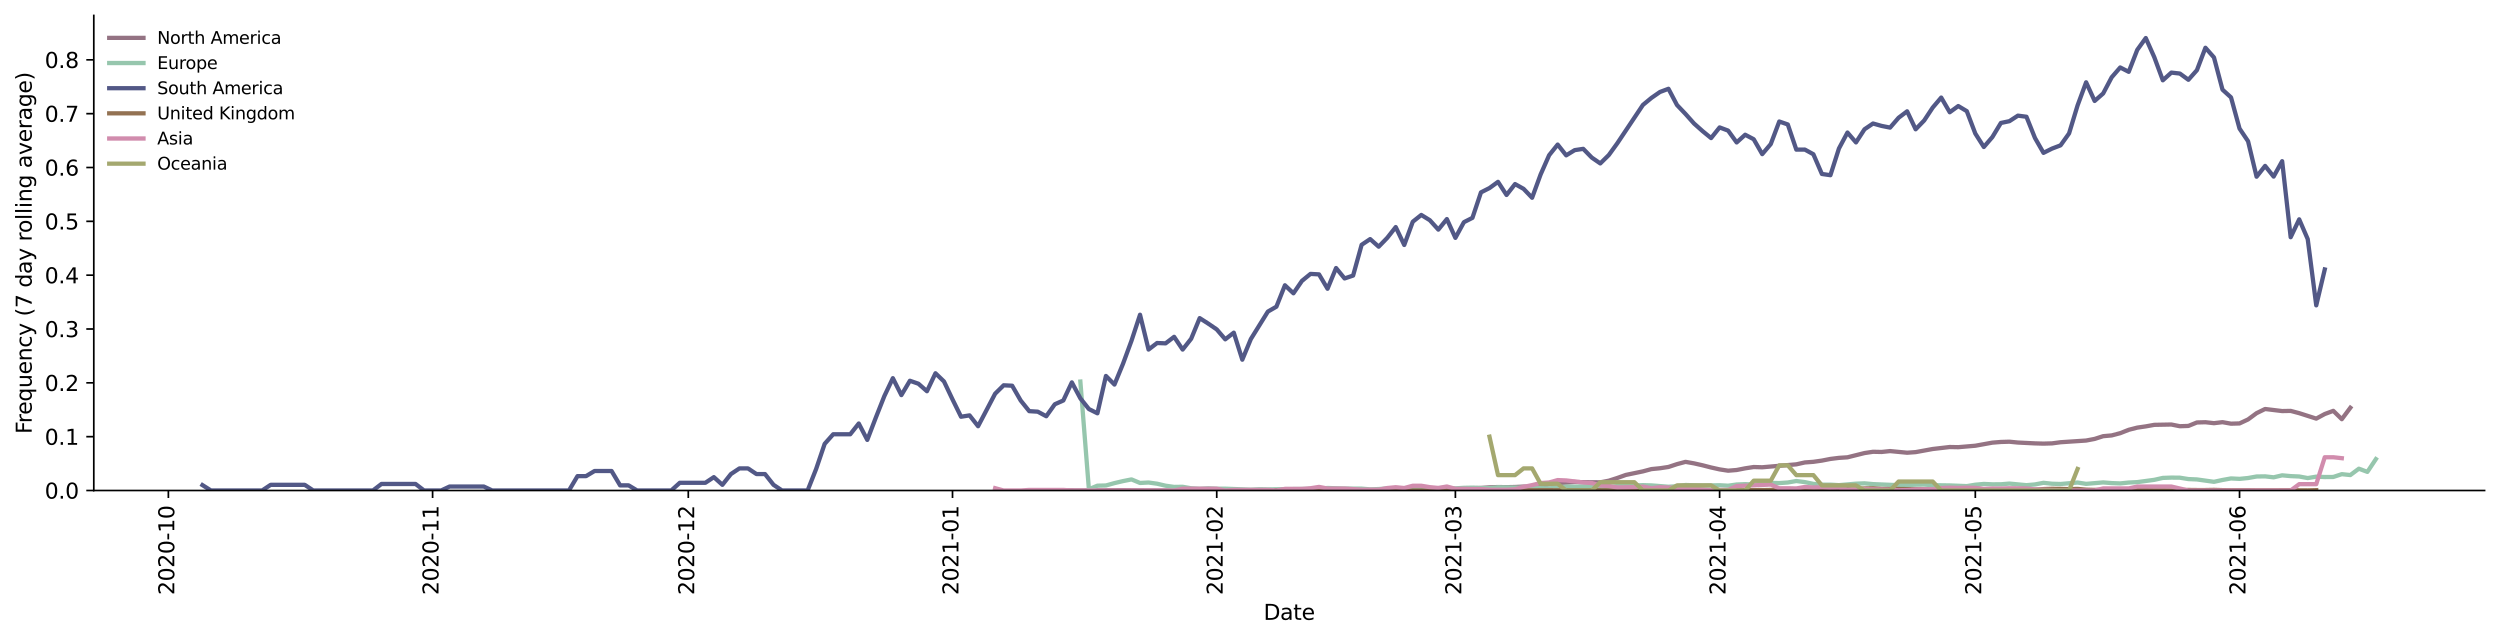 <?xml version="1.0" encoding="utf-8" standalone="no"?>
<!DOCTYPE svg PUBLIC "-//W3C//DTD SVG 1.1//EN"
  "http://www.w3.org/Graphics/SVG/1.1/DTD/svg11.dtd">
<svg height="298.621pt" version="1.1" viewBox="0 0 1166.981 298.621" width="1166.981pt" xmlns="http://www.w3.org/2000/svg" xmlns:xlink="http://www.w3.org/1999/xlink">
 <defs>
  <style type="text/css">*{stroke-linecap:butt;stroke-linejoin:round;}</style>
 </defs>
 <g id="figure_1">
  <g id="patch_1">
   <path d="M 0 298.621 
L 1166.981 298.621 
L 1166.981 0 
L 0 0 
z
" style="fill:#ffffff;"/>
  </g>
  <g id="axes_1">
   <g id="patch_2">
    <path d="M 43.781 228.96 
L 1159.781 228.96 
L 1159.781 7.2 
L 43.781 7.2 
z
" style="fill:#ffffff;"/>
   </g>
   <g id="matplotlib.axis_1">
    <g id="xtick_1">
     <g id="line2d_1">
      <defs>
       <path d="M 0 0 
L 0 3.5 
" id="mb6c58773cd" style="stroke:#000000;stroke-width:0.8;"/>
      </defs>
      <g>
       <use style="stroke:#000000;stroke-width:0.8;" x="78.594" xlink:href="#mb6c58773cd" y="228.96"/>
      </g>
     </g>
     <g id="text_1">
      <!-- 2020-10 -->
      <g transform="translate(81.353 277.743)rotate(-90)scale(0.1 -0.1)">
       <defs>
        <path d="M 1228 531 
L 3431 531 
L 3431 0 
L 469 0 
L 469 531 
Q 828 903 1448 1529 
Q 2069 2156 2228 2338 
Q 2531 2678 2651 2914 
Q 2772 3150 2772 3378 
Q 2772 3750 2511 3984 
Q 2250 4219 1831 4219 
Q 1534 4219 1204 4116 
Q 875 4013 500 3803 
L 500 4441 
Q 881 4594 1212 4672 
Q 1544 4750 1819 4750 
Q 2544 4750 2975 4387 
Q 3406 4025 3406 3419 
Q 3406 3131 3298 2873 
Q 3191 2616 2906 2266 
Q 2828 2175 2409 1742 
Q 1991 1309 1228 531 
z
" id="DejaVuSans-32" transform="scale(0.016)"/>
        <path d="M 2034 4250 
Q 1547 4250 1301 3770 
Q 1056 3291 1056 2328 
Q 1056 1369 1301 889 
Q 1547 409 2034 409 
Q 2525 409 2770 889 
Q 3016 1369 3016 2328 
Q 3016 3291 2770 3770 
Q 2525 4250 2034 4250 
z
M 2034 4750 
Q 2819 4750 3233 4129 
Q 3647 3509 3647 2328 
Q 3647 1150 3233 529 
Q 2819 -91 2034 -91 
Q 1250 -91 836 529 
Q 422 1150 422 2328 
Q 422 3509 836 4129 
Q 1250 4750 2034 4750 
z
" id="DejaVuSans-30" transform="scale(0.016)"/>
        <path d="M 313 2009 
L 1997 2009 
L 1997 1497 
L 313 1497 
L 313 2009 
z
" id="DejaVuSans-2d" transform="scale(0.016)"/>
        <path d="M 794 531 
L 1825 531 
L 1825 4091 
L 703 3866 
L 703 4441 
L 1819 4666 
L 2450 4666 
L 2450 531 
L 3481 531 
L 3481 0 
L 794 0 
L 794 531 
z
" id="DejaVuSans-31" transform="scale(0.016)"/>
       </defs>
       <use xlink:href="#DejaVuSans-32"/>
       <use x="63.623" xlink:href="#DejaVuSans-30"/>
       <use x="127.246" xlink:href="#DejaVuSans-32"/>
       <use x="190.869" xlink:href="#DejaVuSans-30"/>
       <use x="254.492" xlink:href="#DejaVuSans-2d"/>
       <use x="290.576" xlink:href="#DejaVuSans-31"/>
       <use x="354.199" xlink:href="#DejaVuSans-30"/>
      </g>
     </g>
    </g>
    <g id="xtick_2">
     <g id="line2d_2">
      <g>
       <use style="stroke:#000000;stroke-width:0.8;" x="201.931" xlink:href="#mb6c58773cd" y="228.96"/>
      </g>
     </g>
     <g id="text_2">
      <!-- 2020-11 -->
      <g transform="translate(204.69 277.743)rotate(-90)scale(0.1 -0.1)">
       <use xlink:href="#DejaVuSans-32"/>
       <use x="63.623" xlink:href="#DejaVuSans-30"/>
       <use x="127.246" xlink:href="#DejaVuSans-32"/>
       <use x="190.869" xlink:href="#DejaVuSans-30"/>
       <use x="254.492" xlink:href="#DejaVuSans-2d"/>
       <use x="290.576" xlink:href="#DejaVuSans-31"/>
       <use x="354.199" xlink:href="#DejaVuSans-31"/>
      </g>
     </g>
    </g>
    <g id="xtick_3">
     <g id="line2d_3">
      <g>
       <use style="stroke:#000000;stroke-width:0.8;" x="321.289" xlink:href="#mb6c58773cd" y="228.96"/>
      </g>
     </g>
     <g id="text_3">
      <!-- 2020-12 -->
      <g transform="translate(324.049 277.743)rotate(-90)scale(0.1 -0.1)">
       <use xlink:href="#DejaVuSans-32"/>
       <use x="63.623" xlink:href="#DejaVuSans-30"/>
       <use x="127.246" xlink:href="#DejaVuSans-32"/>
       <use x="190.869" xlink:href="#DejaVuSans-30"/>
       <use x="254.492" xlink:href="#DejaVuSans-2d"/>
       <use x="290.576" xlink:href="#DejaVuSans-31"/>
       <use x="354.199" xlink:href="#DejaVuSans-32"/>
      </g>
     </g>
    </g>
    <g id="xtick_4">
     <g id="line2d_4">
      <g>
       <use style="stroke:#000000;stroke-width:0.8;" x="444.626" xlink:href="#mb6c58773cd" y="228.96"/>
      </g>
     </g>
     <g id="text_4">
      <!-- 2021-01 -->
      <g transform="translate(447.386 277.743)rotate(-90)scale(0.1 -0.1)">
       <use xlink:href="#DejaVuSans-32"/>
       <use x="63.623" xlink:href="#DejaVuSans-30"/>
       <use x="127.246" xlink:href="#DejaVuSans-32"/>
       <use x="190.869" xlink:href="#DejaVuSans-31"/>
       <use x="254.492" xlink:href="#DejaVuSans-2d"/>
       <use x="290.576" xlink:href="#DejaVuSans-30"/>
       <use x="354.199" xlink:href="#DejaVuSans-31"/>
      </g>
     </g>
    </g>
    <g id="xtick_5">
     <g id="line2d_5">
      <g>
       <use style="stroke:#000000;stroke-width:0.8;" x="567.963" xlink:href="#mb6c58773cd" y="228.96"/>
      </g>
     </g>
     <g id="text_5">
      <!-- 2021-02 -->
      <g transform="translate(570.722 277.743)rotate(-90)scale(0.1 -0.1)">
       <use xlink:href="#DejaVuSans-32"/>
       <use x="63.623" xlink:href="#DejaVuSans-30"/>
       <use x="127.246" xlink:href="#DejaVuSans-32"/>
       <use x="190.869" xlink:href="#DejaVuSans-31"/>
       <use x="254.492" xlink:href="#DejaVuSans-2d"/>
       <use x="290.576" xlink:href="#DejaVuSans-30"/>
       <use x="354.199" xlink:href="#DejaVuSans-32"/>
      </g>
     </g>
    </g>
    <g id="xtick_6">
     <g id="line2d_6">
      <g>
       <use style="stroke:#000000;stroke-width:0.8;" x="679.364" xlink:href="#mb6c58773cd" y="228.96"/>
      </g>
     </g>
     <g id="text_6">
      <!-- 2021-03 -->
      <g transform="translate(682.124 277.743)rotate(-90)scale(0.1 -0.1)">
       <defs>
        <path d="M 2597 2516 
Q 3050 2419 3304 2112 
Q 3559 1806 3559 1356 
Q 3559 666 3084 287 
Q 2609 -91 1734 -91 
Q 1441 -91 1130 -33 
Q 819 25 488 141 
L 488 750 
Q 750 597 1062 519 
Q 1375 441 1716 441 
Q 2309 441 2620 675 
Q 2931 909 2931 1356 
Q 2931 1769 2642 2001 
Q 2353 2234 1838 2234 
L 1294 2234 
L 1294 2753 
L 1863 2753 
Q 2328 2753 2575 2939 
Q 2822 3125 2822 3475 
Q 2822 3834 2567 4026 
Q 2313 4219 1838 4219 
Q 1578 4219 1281 4162 
Q 984 4106 628 3988 
L 628 4550 
Q 988 4650 1302 4700 
Q 1616 4750 1894 4750 
Q 2613 4750 3031 4423 
Q 3450 4097 3450 3541 
Q 3450 3153 3228 2886 
Q 3006 2619 2597 2516 
z
" id="DejaVuSans-33" transform="scale(0.016)"/>
       </defs>
       <use xlink:href="#DejaVuSans-32"/>
       <use x="63.623" xlink:href="#DejaVuSans-30"/>
       <use x="127.246" xlink:href="#DejaVuSans-32"/>
       <use x="190.869" xlink:href="#DejaVuSans-31"/>
       <use x="254.492" xlink:href="#DejaVuSans-2d"/>
       <use x="290.576" xlink:href="#DejaVuSans-30"/>
       <use x="354.199" xlink:href="#DejaVuSans-33"/>
      </g>
     </g>
    </g>
    <g id="xtick_7">
     <g id="line2d_7">
      <g>
       <use style="stroke:#000000;stroke-width:0.8;" x="802.701" xlink:href="#mb6c58773cd" y="228.96"/>
      </g>
     </g>
     <g id="text_7">
      <!-- 2021-04 -->
      <g transform="translate(805.46 277.743)rotate(-90)scale(0.1 -0.1)">
       <defs>
        <path d="M 2419 4116 
L 825 1625 
L 2419 1625 
L 2419 4116 
z
M 2253 4666 
L 3047 4666 
L 3047 1625 
L 3713 1625 
L 3713 1100 
L 3047 1100 
L 3047 0 
L 2419 0 
L 2419 1100 
L 313 1100 
L 313 1709 
L 2253 4666 
z
" id="DejaVuSans-34" transform="scale(0.016)"/>
       </defs>
       <use xlink:href="#DejaVuSans-32"/>
       <use x="63.623" xlink:href="#DejaVuSans-30"/>
       <use x="127.246" xlink:href="#DejaVuSans-32"/>
       <use x="190.869" xlink:href="#DejaVuSans-31"/>
       <use x="254.492" xlink:href="#DejaVuSans-2d"/>
       <use x="290.576" xlink:href="#DejaVuSans-30"/>
       <use x="354.199" xlink:href="#DejaVuSans-34"/>
      </g>
     </g>
    </g>
    <g id="xtick_8">
     <g id="line2d_8">
      <g>
       <use style="stroke:#000000;stroke-width:0.8;" x="922.059" xlink:href="#mb6c58773cd" y="228.96"/>
      </g>
     </g>
     <g id="text_8">
      <!-- 2021-05 -->
      <g transform="translate(924.819 277.743)rotate(-90)scale(0.1 -0.1)">
       <defs>
        <path d="M 691 4666 
L 3169 4666 
L 3169 4134 
L 1269 4134 
L 1269 2991 
Q 1406 3038 1543 3061 
Q 1681 3084 1819 3084 
Q 2600 3084 3056 2656 
Q 3513 2228 3513 1497 
Q 3513 744 3044 326 
Q 2575 -91 1722 -91 
Q 1428 -91 1123 -41 
Q 819 9 494 109 
L 494 744 
Q 775 591 1075 516 
Q 1375 441 1709 441 
Q 2250 441 2565 725 
Q 2881 1009 2881 1497 
Q 2881 1984 2565 2268 
Q 2250 2553 1709 2553 
Q 1456 2553 1204 2497 
Q 953 2441 691 2322 
L 691 4666 
z
" id="DejaVuSans-35" transform="scale(0.016)"/>
       </defs>
       <use xlink:href="#DejaVuSans-32"/>
       <use x="63.623" xlink:href="#DejaVuSans-30"/>
       <use x="127.246" xlink:href="#DejaVuSans-32"/>
       <use x="190.869" xlink:href="#DejaVuSans-31"/>
       <use x="254.492" xlink:href="#DejaVuSans-2d"/>
       <use x="290.576" xlink:href="#DejaVuSans-30"/>
       <use x="354.199" xlink:href="#DejaVuSans-35"/>
      </g>
     </g>
    </g>
    <g id="xtick_9">
     <g id="line2d_9">
      <g>
       <use style="stroke:#000000;stroke-width:0.8;" x="1045.396" xlink:href="#mb6c58773cd" y="228.96"/>
      </g>
     </g>
     <g id="text_9">
      <!-- 2021-06 -->
      <g transform="translate(1048.156 277.743)rotate(-90)scale(0.1 -0.1)">
       <defs>
        <path d="M 2113 2584 
Q 1688 2584 1439 2293 
Q 1191 2003 1191 1497 
Q 1191 994 1439 701 
Q 1688 409 2113 409 
Q 2538 409 2786 701 
Q 3034 994 3034 1497 
Q 3034 2003 2786 2293 
Q 2538 2584 2113 2584 
z
M 3366 4563 
L 3366 3988 
Q 3128 4100 2886 4159 
Q 2644 4219 2406 4219 
Q 1781 4219 1451 3797 
Q 1122 3375 1075 2522 
Q 1259 2794 1537 2939 
Q 1816 3084 2150 3084 
Q 2853 3084 3261 2657 
Q 3669 2231 3669 1497 
Q 3669 778 3244 343 
Q 2819 -91 2113 -91 
Q 1303 -91 875 529 
Q 447 1150 447 2328 
Q 447 3434 972 4092 
Q 1497 4750 2381 4750 
Q 2619 4750 2861 4703 
Q 3103 4656 3366 4563 
z
" id="DejaVuSans-36" transform="scale(0.016)"/>
       </defs>
       <use xlink:href="#DejaVuSans-32"/>
       <use x="63.623" xlink:href="#DejaVuSans-30"/>
       <use x="127.246" xlink:href="#DejaVuSans-32"/>
       <use x="190.869" xlink:href="#DejaVuSans-31"/>
       <use x="254.492" xlink:href="#DejaVuSans-2d"/>
       <use x="290.576" xlink:href="#DejaVuSans-30"/>
       <use x="354.199" xlink:href="#DejaVuSans-36"/>
      </g>
     </g>
    </g>
    <g id="text_10">
     <!-- Date -->
     <g transform="translate(589.83 289.341)scale(0.1 -0.1)">
      <defs>
       <path d="M 1259 4147 
L 1259 519 
L 2022 519 
Q 2988 519 3436 956 
Q 3884 1394 3884 2338 
Q 3884 3275 3436 3711 
Q 2988 4147 2022 4147 
L 1259 4147 
z
M 628 4666 
L 1925 4666 
Q 3281 4666 3915 4102 
Q 4550 3538 4550 2338 
Q 4550 1131 3912 565 
Q 3275 0 1925 0 
L 628 0 
L 628 4666 
z
" id="DejaVuSans-44" transform="scale(0.016)"/>
       <path d="M 2194 1759 
Q 1497 1759 1228 1600 
Q 959 1441 959 1056 
Q 959 750 1161 570 
Q 1363 391 1709 391 
Q 2188 391 2477 730 
Q 2766 1069 2766 1631 
L 2766 1759 
L 2194 1759 
z
M 3341 1997 
L 3341 0 
L 2766 0 
L 2766 531 
Q 2569 213 2275 61 
Q 1981 -91 1556 -91 
Q 1019 -91 701 211 
Q 384 513 384 1019 
Q 384 1609 779 1909 
Q 1175 2209 1959 2209 
L 2766 2209 
L 2766 2266 
Q 2766 2663 2505 2880 
Q 2244 3097 1772 3097 
Q 1472 3097 1187 3025 
Q 903 2953 641 2809 
L 641 3341 
Q 956 3463 1253 3523 
Q 1550 3584 1831 3584 
Q 2591 3584 2966 3190 
Q 3341 2797 3341 1997 
z
" id="DejaVuSans-61" transform="scale(0.016)"/>
       <path d="M 1172 4494 
L 1172 3500 
L 2356 3500 
L 2356 3053 
L 1172 3053 
L 1172 1153 
Q 1172 725 1289 603 
Q 1406 481 1766 481 
L 2356 481 
L 2356 0 
L 1766 0 
Q 1100 0 847 248 
Q 594 497 594 1153 
L 594 3053 
L 172 3053 
L 172 3500 
L 594 3500 
L 594 4494 
L 1172 4494 
z
" id="DejaVuSans-74" transform="scale(0.016)"/>
       <path d="M 3597 1894 
L 3597 1613 
L 953 1613 
Q 991 1019 1311 708 
Q 1631 397 2203 397 
Q 2534 397 2845 478 
Q 3156 559 3463 722 
L 3463 178 
Q 3153 47 2828 -22 
Q 2503 -91 2169 -91 
Q 1331 -91 842 396 
Q 353 884 353 1716 
Q 353 2575 817 3079 
Q 1281 3584 2069 3584 
Q 2775 3584 3186 3129 
Q 3597 2675 3597 1894 
z
M 3022 2063 
Q 3016 2534 2758 2815 
Q 2500 3097 2075 3097 
Q 1594 3097 1305 2825 
Q 1016 2553 972 2059 
L 3022 2063 
z
" id="DejaVuSans-65" transform="scale(0.016)"/>
      </defs>
      <use xlink:href="#DejaVuSans-44"/>
      <use x="77.002" xlink:href="#DejaVuSans-61"/>
      <use x="138.281" xlink:href="#DejaVuSans-74"/>
      <use x="177.49" xlink:href="#DejaVuSans-65"/>
     </g>
    </g>
   </g>
   <g id="matplotlib.axis_2">
    <g id="ytick_1">
     <g id="line2d_10">
      <defs>
       <path d="M 0 0 
L -3.5 0 
" id="m1b0678a6cd" style="stroke:#000000;stroke-width:0.8;"/>
      </defs>
      <g>
       <use style="stroke:#000000;stroke-width:0.8;" x="43.781" xlink:href="#m1b0678a6cd" y="228.96"/>
      </g>
     </g>
     <g id="text_11">
      <!-- 0.0 -->
      <g transform="translate(20.878 232.759)scale(0.1 -0.1)">
       <defs>
        <path d="M 684 794 
L 1344 794 
L 1344 0 
L 684 0 
L 684 794 
z
" id="DejaVuSans-2e" transform="scale(0.016)"/>
       </defs>
       <use xlink:href="#DejaVuSans-30"/>
       <use x="63.623" xlink:href="#DejaVuSans-2e"/>
       <use x="95.41" xlink:href="#DejaVuSans-30"/>
      </g>
     </g>
    </g>
    <g id="ytick_2">
     <g id="line2d_11">
      <g>
       <use style="stroke:#000000;stroke-width:0.8;" x="43.781" xlink:href="#m1b0678a6cd" y="203.831"/>
      </g>
     </g>
     <g id="text_12">
      <!-- 0.1 -->
      <g transform="translate(20.878 207.63)scale(0.1 -0.1)">
       <use xlink:href="#DejaVuSans-30"/>
       <use x="63.623" xlink:href="#DejaVuSans-2e"/>
       <use x="95.41" xlink:href="#DejaVuSans-31"/>
      </g>
     </g>
    </g>
    <g id="ytick_3">
     <g id="line2d_12">
      <g>
       <use style="stroke:#000000;stroke-width:0.8;" x="43.781" xlink:href="#m1b0678a6cd" y="178.702"/>
      </g>
     </g>
     <g id="text_13">
      <!-- 0.2 -->
      <g transform="translate(20.878 182.502)scale(0.1 -0.1)">
       <use xlink:href="#DejaVuSans-30"/>
       <use x="63.623" xlink:href="#DejaVuSans-2e"/>
       <use x="95.41" xlink:href="#DejaVuSans-32"/>
      </g>
     </g>
    </g>
    <g id="ytick_4">
     <g id="line2d_13">
      <g>
       <use style="stroke:#000000;stroke-width:0.8;" x="43.781" xlink:href="#m1b0678a6cd" y="153.573"/>
      </g>
     </g>
     <g id="text_14">
      <!-- 0.3 -->
      <g transform="translate(20.878 157.373)scale(0.1 -0.1)">
       <use xlink:href="#DejaVuSans-30"/>
       <use x="63.623" xlink:href="#DejaVuSans-2e"/>
       <use x="95.41" xlink:href="#DejaVuSans-33"/>
      </g>
     </g>
    </g>
    <g id="ytick_5">
     <g id="line2d_14">
      <g>
       <use style="stroke:#000000;stroke-width:0.8;" x="43.781" xlink:href="#m1b0678a6cd" y="128.445"/>
      </g>
     </g>
     <g id="text_15">
      <!-- 0.4 -->
      <g transform="translate(20.878 132.244)scale(0.1 -0.1)">
       <use xlink:href="#DejaVuSans-30"/>
       <use x="63.623" xlink:href="#DejaVuSans-2e"/>
       <use x="95.41" xlink:href="#DejaVuSans-34"/>
      </g>
     </g>
    </g>
    <g id="ytick_6">
     <g id="line2d_15">
      <g>
       <use style="stroke:#000000;stroke-width:0.8;" x="43.781" xlink:href="#m1b0678a6cd" y="103.316"/>
      </g>
     </g>
     <g id="text_16">
      <!-- 0.5 -->
      <g transform="translate(20.878 107.115)scale(0.1 -0.1)">
       <use xlink:href="#DejaVuSans-30"/>
       <use x="63.623" xlink:href="#DejaVuSans-2e"/>
       <use x="95.41" xlink:href="#DejaVuSans-35"/>
      </g>
     </g>
    </g>
    <g id="ytick_7">
     <g id="line2d_16">
      <g>
       <use style="stroke:#000000;stroke-width:0.8;" x="43.781" xlink:href="#m1b0678a6cd" y="78.187"/>
      </g>
     </g>
     <g id="text_17">
      <!-- 0.6 -->
      <g transform="translate(20.878 81.986)scale(0.1 -0.1)">
       <use xlink:href="#DejaVuSans-30"/>
       <use x="63.623" xlink:href="#DejaVuSans-2e"/>
       <use x="95.41" xlink:href="#DejaVuSans-36"/>
      </g>
     </g>
    </g>
    <g id="ytick_8">
     <g id="line2d_17">
      <g>
       <use style="stroke:#000000;stroke-width:0.8;" x="43.781" xlink:href="#m1b0678a6cd" y="53.058"/>
      </g>
     </g>
     <g id="text_18">
      <!-- 0.7 -->
      <g transform="translate(20.878 56.857)scale(0.1 -0.1)">
       <defs>
        <path d="M 525 4666 
L 3525 4666 
L 3525 4397 
L 1831 0 
L 1172 0 
L 2766 4134 
L 525 4134 
L 525 4666 
z
" id="DejaVuSans-37" transform="scale(0.016)"/>
       </defs>
       <use xlink:href="#DejaVuSans-30"/>
       <use x="63.623" xlink:href="#DejaVuSans-2e"/>
       <use x="95.41" xlink:href="#DejaVuSans-37"/>
      </g>
     </g>
    </g>
    <g id="ytick_9">
     <g id="line2d_18">
      <g>
       <use style="stroke:#000000;stroke-width:0.8;" x="43.781" xlink:href="#m1b0678a6cd" y="27.929"/>
      </g>
     </g>
     <g id="text_19">
      <!-- 0.8 -->
      <g transform="translate(20.878 31.728)scale(0.1 -0.1)">
       <defs>
        <path d="M 2034 2216 
Q 1584 2216 1326 1975 
Q 1069 1734 1069 1313 
Q 1069 891 1326 650 
Q 1584 409 2034 409 
Q 2484 409 2743 651 
Q 3003 894 3003 1313 
Q 3003 1734 2745 1975 
Q 2488 2216 2034 2216 
z
M 1403 2484 
Q 997 2584 770 2862 
Q 544 3141 544 3541 
Q 544 4100 942 4425 
Q 1341 4750 2034 4750 
Q 2731 4750 3128 4425 
Q 3525 4100 3525 3541 
Q 3525 3141 3298 2862 
Q 3072 2584 2669 2484 
Q 3125 2378 3379 2068 
Q 3634 1759 3634 1313 
Q 3634 634 3220 271 
Q 2806 -91 2034 -91 
Q 1263 -91 848 271 
Q 434 634 434 1313 
Q 434 1759 690 2068 
Q 947 2378 1403 2484 
z
M 1172 3481 
Q 1172 3119 1398 2916 
Q 1625 2713 2034 2713 
Q 2441 2713 2670 2916 
Q 2900 3119 2900 3481 
Q 2900 3844 2670 4047 
Q 2441 4250 2034 4250 
Q 1625 4250 1398 4047 
Q 1172 3844 1172 3481 
z
" id="DejaVuSans-38" transform="scale(0.016)"/>
       </defs>
       <use xlink:href="#DejaVuSans-30"/>
       <use x="63.623" xlink:href="#DejaVuSans-2e"/>
       <use x="95.41" xlink:href="#DejaVuSans-38"/>
      </g>
     </g>
    </g>
    <g id="text_20">
     <!-- Frequency (7 day rolling average) -->
     <g transform="translate(14.798 202.529)rotate(-90)scale(0.1 -0.1)">
      <defs>
       <path d="M 628 4666 
L 3309 4666 
L 3309 4134 
L 1259 4134 
L 1259 2759 
L 3109 2759 
L 3109 2228 
L 1259 2228 
L 1259 0 
L 628 0 
L 628 4666 
z
" id="DejaVuSans-46" transform="scale(0.016)"/>
       <path d="M 2631 2963 
Q 2534 3019 2420 3045 
Q 2306 3072 2169 3072 
Q 1681 3072 1420 2755 
Q 1159 2438 1159 1844 
L 1159 0 
L 581 0 
L 581 3500 
L 1159 3500 
L 1159 2956 
Q 1341 3275 1631 3429 
Q 1922 3584 2338 3584 
Q 2397 3584 2469 3576 
Q 2541 3569 2628 3553 
L 2631 2963 
z
" id="DejaVuSans-72" transform="scale(0.016)"/>
       <path d="M 947 1747 
Q 947 1113 1208 752 
Q 1469 391 1925 391 
Q 2381 391 2643 752 
Q 2906 1113 2906 1747 
Q 2906 2381 2643 2742 
Q 2381 3103 1925 3103 
Q 1469 3103 1208 2742 
Q 947 2381 947 1747 
z
M 2906 525 
Q 2725 213 2448 61 
Q 2172 -91 1784 -91 
Q 1150 -91 751 415 
Q 353 922 353 1747 
Q 353 2572 751 3078 
Q 1150 3584 1784 3584 
Q 2172 3584 2448 3432 
Q 2725 3281 2906 2969 
L 2906 3500 
L 3481 3500 
L 3481 -1331 
L 2906 -1331 
L 2906 525 
z
" id="DejaVuSans-71" transform="scale(0.016)"/>
       <path d="M 544 1381 
L 544 3500 
L 1119 3500 
L 1119 1403 
Q 1119 906 1312 657 
Q 1506 409 1894 409 
Q 2359 409 2629 706 
Q 2900 1003 2900 1516 
L 2900 3500 
L 3475 3500 
L 3475 0 
L 2900 0 
L 2900 538 
Q 2691 219 2414 64 
Q 2138 -91 1772 -91 
Q 1169 -91 856 284 
Q 544 659 544 1381 
z
M 1991 3584 
L 1991 3584 
z
" id="DejaVuSans-75" transform="scale(0.016)"/>
       <path d="M 3513 2113 
L 3513 0 
L 2938 0 
L 2938 2094 
Q 2938 2591 2744 2837 
Q 2550 3084 2163 3084 
Q 1697 3084 1428 2787 
Q 1159 2491 1159 1978 
L 1159 0 
L 581 0 
L 581 3500 
L 1159 3500 
L 1159 2956 
Q 1366 3272 1645 3428 
Q 1925 3584 2291 3584 
Q 2894 3584 3203 3211 
Q 3513 2838 3513 2113 
z
" id="DejaVuSans-6e" transform="scale(0.016)"/>
       <path d="M 3122 3366 
L 3122 2828 
Q 2878 2963 2633 3030 
Q 2388 3097 2138 3097 
Q 1578 3097 1268 2742 
Q 959 2388 959 1747 
Q 959 1106 1268 751 
Q 1578 397 2138 397 
Q 2388 397 2633 464 
Q 2878 531 3122 666 
L 3122 134 
Q 2881 22 2623 -34 
Q 2366 -91 2075 -91 
Q 1284 -91 818 406 
Q 353 903 353 1747 
Q 353 2603 823 3093 
Q 1294 3584 2113 3584 
Q 2378 3584 2631 3529 
Q 2884 3475 3122 3366 
z
" id="DejaVuSans-63" transform="scale(0.016)"/>
       <path d="M 2059 -325 
Q 1816 -950 1584 -1140 
Q 1353 -1331 966 -1331 
L 506 -1331 
L 506 -850 
L 844 -850 
Q 1081 -850 1212 -737 
Q 1344 -625 1503 -206 
L 1606 56 
L 191 3500 
L 800 3500 
L 1894 763 
L 2988 3500 
L 3597 3500 
L 2059 -325 
z
" id="DejaVuSans-79" transform="scale(0.016)"/>
       <path id="DejaVuSans-20" transform="scale(0.016)"/>
       <path d="M 1984 4856 
Q 1566 4138 1362 3434 
Q 1159 2731 1159 2009 
Q 1159 1288 1364 580 
Q 1569 -128 1984 -844 
L 1484 -844 
Q 1016 -109 783 600 
Q 550 1309 550 2009 
Q 550 2706 781 3412 
Q 1013 4119 1484 4856 
L 1984 4856 
z
" id="DejaVuSans-28" transform="scale(0.016)"/>
       <path d="M 2906 2969 
L 2906 4863 
L 3481 4863 
L 3481 0 
L 2906 0 
L 2906 525 
Q 2725 213 2448 61 
Q 2172 -91 1784 -91 
Q 1150 -91 751 415 
Q 353 922 353 1747 
Q 353 2572 751 3078 
Q 1150 3584 1784 3584 
Q 2172 3584 2448 3432 
Q 2725 3281 2906 2969 
z
M 947 1747 
Q 947 1113 1208 752 
Q 1469 391 1925 391 
Q 2381 391 2643 752 
Q 2906 1113 2906 1747 
Q 2906 2381 2643 2742 
Q 2381 3103 1925 3103 
Q 1469 3103 1208 2742 
Q 947 2381 947 1747 
z
" id="DejaVuSans-64" transform="scale(0.016)"/>
       <path d="M 1959 3097 
Q 1497 3097 1228 2736 
Q 959 2375 959 1747 
Q 959 1119 1226 758 
Q 1494 397 1959 397 
Q 2419 397 2687 759 
Q 2956 1122 2956 1747 
Q 2956 2369 2687 2733 
Q 2419 3097 1959 3097 
z
M 1959 3584 
Q 2709 3584 3137 3096 
Q 3566 2609 3566 1747 
Q 3566 888 3137 398 
Q 2709 -91 1959 -91 
Q 1206 -91 779 398 
Q 353 888 353 1747 
Q 353 2609 779 3096 
Q 1206 3584 1959 3584 
z
" id="DejaVuSans-6f" transform="scale(0.016)"/>
       <path d="M 603 4863 
L 1178 4863 
L 1178 0 
L 603 0 
L 603 4863 
z
" id="DejaVuSans-6c" transform="scale(0.016)"/>
       <path d="M 603 3500 
L 1178 3500 
L 1178 0 
L 603 0 
L 603 3500 
z
M 603 4863 
L 1178 4863 
L 1178 4134 
L 603 4134 
L 603 4863 
z
" id="DejaVuSans-69" transform="scale(0.016)"/>
       <path d="M 2906 1791 
Q 2906 2416 2648 2759 
Q 2391 3103 1925 3103 
Q 1463 3103 1205 2759 
Q 947 2416 947 1791 
Q 947 1169 1205 825 
Q 1463 481 1925 481 
Q 2391 481 2648 825 
Q 2906 1169 2906 1791 
z
M 3481 434 
Q 3481 -459 3084 -895 
Q 2688 -1331 1869 -1331 
Q 1566 -1331 1297 -1286 
Q 1028 -1241 775 -1147 
L 775 -588 
Q 1028 -725 1275 -790 
Q 1522 -856 1778 -856 
Q 2344 -856 2625 -561 
Q 2906 -266 2906 331 
L 2906 616 
Q 2728 306 2450 153 
Q 2172 0 1784 0 
Q 1141 0 747 490 
Q 353 981 353 1791 
Q 353 2603 747 3093 
Q 1141 3584 1784 3584 
Q 2172 3584 2450 3431 
Q 2728 3278 2906 2969 
L 2906 3500 
L 3481 3500 
L 3481 434 
z
" id="DejaVuSans-67" transform="scale(0.016)"/>
       <path d="M 191 3500 
L 800 3500 
L 1894 563 
L 2988 3500 
L 3597 3500 
L 2284 0 
L 1503 0 
L 191 3500 
z
" id="DejaVuSans-76" transform="scale(0.016)"/>
       <path d="M 513 4856 
L 1013 4856 
Q 1481 4119 1714 3412 
Q 1947 2706 1947 2009 
Q 1947 1309 1714 600 
Q 1481 -109 1013 -844 
L 513 -844 
Q 928 -128 1133 580 
Q 1338 1288 1338 2009 
Q 1338 2731 1133 3434 
Q 928 4138 513 4856 
z
" id="DejaVuSans-29" transform="scale(0.016)"/>
      </defs>
      <use xlink:href="#DejaVuSans-46"/>
      <use x="50.27" xlink:href="#DejaVuSans-72"/>
      <use x="89.133" xlink:href="#DejaVuSans-65"/>
      <use x="150.656" xlink:href="#DejaVuSans-71"/>
      <use x="214.133" xlink:href="#DejaVuSans-75"/>
      <use x="277.512" xlink:href="#DejaVuSans-65"/>
      <use x="339.035" xlink:href="#DejaVuSans-6e"/>
      <use x="402.414" xlink:href="#DejaVuSans-63"/>
      <use x="457.395" xlink:href="#DejaVuSans-79"/>
      <use x="516.574" xlink:href="#DejaVuSans-20"/>
      <use x="548.361" xlink:href="#DejaVuSans-28"/>
      <use x="587.375" xlink:href="#DejaVuSans-37"/>
      <use x="650.998" xlink:href="#DejaVuSans-20"/>
      <use x="682.785" xlink:href="#DejaVuSans-64"/>
      <use x="746.262" xlink:href="#DejaVuSans-61"/>
      <use x="807.541" xlink:href="#DejaVuSans-79"/>
      <use x="866.721" xlink:href="#DejaVuSans-20"/>
      <use x="898.508" xlink:href="#DejaVuSans-72"/>
      <use x="937.371" xlink:href="#DejaVuSans-6f"/>
      <use x="998.553" xlink:href="#DejaVuSans-6c"/>
      <use x="1026.336" xlink:href="#DejaVuSans-6c"/>
      <use x="1054.119" xlink:href="#DejaVuSans-69"/>
      <use x="1081.902" xlink:href="#DejaVuSans-6e"/>
      <use x="1145.281" xlink:href="#DejaVuSans-67"/>
      <use x="1208.758" xlink:href="#DejaVuSans-20"/>
      <use x="1240.545" xlink:href="#DejaVuSans-61"/>
      <use x="1301.824" xlink:href="#DejaVuSans-76"/>
      <use x="1361.004" xlink:href="#DejaVuSans-65"/>
      <use x="1422.527" xlink:href="#DejaVuSans-72"/>
      <use x="1463.641" xlink:href="#DejaVuSans-61"/>
      <use x="1524.92" xlink:href="#DejaVuSans-67"/>
      <use x="1588.396" xlink:href="#DejaVuSans-65"/>
      <use x="1649.92" xlink:href="#DejaVuSans-29"/>
     </g>
    </g>
   </g>
   <g id="line2d_19">
    <path clip-path="url(#p64ba5a9837)" d="M 492.369 228.864 
L 504.305 228.96 
L 512.263 228.861 
L 524.198 228.793 
L 532.156 228.892 
L 544.091 228.96 
L 563.984 228.91 
L 579.899 228.937 
L 607.749 228.842 
L 619.685 228.886 
L 631.621 228.734 
L 647.535 228.814 
L 675.386 228.28 
L 679.364 228.303 
L 687.321 227.853 
L 691.3 227.765 
L 695.279 227.486 
L 699.257 227.349 
L 703.236 227.409 
L 707.214 227.328 
L 711.193 227.136 
L 715.172 227.242 
L 719.15 226.743 
L 727.107 225.429 
L 731.086 225.291 
L 735.065 225.011 
L 743.022 225.127 
L 747.001 225.143 
L 750.979 224.389 
L 754.958 223.112 
L 758.936 221.694 
L 766.894 220.037 
L 770.872 218.969 
L 774.851 218.575 
L 778.829 217.973 
L 782.808 216.66 
L 786.787 215.594 
L 790.765 216.296 
L 794.744 217.196 
L 798.722 218.22 
L 802.701 219.107 
L 806.68 219.72 
L 810.658 219.393 
L 814.637 218.613 
L 818.615 218.003 
L 822.594 218.121 
L 830.551 217.432 
L 838.509 216.75 
L 842.487 215.868 
L 846.466 215.575 
L 850.444 215.005 
L 854.423 214.227 
L 858.402 213.73 
L 862.38 213.47 
L 870.337 211.486 
L 874.316 210.887 
L 878.295 210.976 
L 882.273 210.56 
L 890.23 211.328 
L 894.209 211.045 
L 902.166 209.591 
L 910.123 208.664 
L 914.102 208.741 
L 922.059 208.066 
L 930.017 206.623 
L 933.995 206.305 
L 937.974 206.186 
L 941.952 206.576 
L 949.91 206.964 
L 953.888 207.079 
L 957.867 206.964 
L 961.845 206.434 
L 973.781 205.641 
L 977.76 204.884 
L 981.738 203.609 
L 985.717 203.252 
L 989.696 202.204 
L 993.674 200.634 
L 997.653 199.611 
L 1001.632 199.033 
L 1005.61 198.316 
L 1013.567 198.161 
L 1017.546 198.958 
L 1021.525 198.821 
L 1025.503 197.205 
L 1029.482 197.091 
L 1033.46 197.539 
L 1037.439 197.065 
L 1041.418 197.771 
L 1045.396 197.656 
L 1049.375 195.795 
L 1053.353 192.858 
L 1057.332 190.916 
L 1065.289 191.881 
L 1069.268 191.804 
L 1073.246 192.861 
L 1081.204 195.408 
L 1085.182 193.261 
L 1089.161 191.782 
L 1093.14 195.669 
L 1097.118 190.335 
L 1097.118 190.335 
" style="fill:none;stroke:#947383;stroke-linecap:square;stroke-width:2;"/>
   </g>
   <g id="line2d_20">
    <path clip-path="url(#p64ba5a9837)" d="M 504.305 178.111 
L 508.284 228.369 
L 512.263 226.712 
L 516.241 226.615 
L 520.22 225.51 
L 524.198 224.579 
L 528.177 223.786 
L 532.156 225.443 
L 536.134 225.234 
L 540.113 225.792 
L 544.091 226.723 
L 548.07 227.29 
L 552.049 227.232 
L 556.027 227.924 
L 560.006 228.178 
L 563.984 227.946 
L 567.963 228.129 
L 571.942 228.11 
L 583.878 228.575 
L 587.856 228.373 
L 591.835 228.45 
L 599.792 228.312 
L 615.706 228.174 
L 619.685 227.784 
L 627.642 228.054 
L 635.599 228.086 
L 639.578 228.432 
L 643.557 228.286 
L 647.535 227.997 
L 651.514 228.086 
L 663.45 227.898 
L 667.428 228.138 
L 671.407 227.815 
L 675.386 227.815 
L 679.364 227.964 
L 683.343 227.711 
L 687.321 227.631 
L 691.3 227.823 
L 695.279 227.832 
L 699.257 227.456 
L 711.193 227.646 
L 715.172 227.636 
L 719.15 227.869 
L 723.129 227.967 
L 731.086 227.151 
L 735.065 227.177 
L 743.022 226.943 
L 747.001 227.322 
L 750.979 227.366 
L 754.958 226.861 
L 758.936 226.565 
L 762.915 226.624 
L 766.894 226.465 
L 770.872 226.583 
L 778.829 227.205 
L 782.808 226.991 
L 786.787 226.39 
L 794.744 226.673 
L 802.701 226.505 
L 806.68 226.72 
L 810.658 226.162 
L 814.637 226.001 
L 818.615 226.169 
L 826.573 225.431 
L 830.551 225.494 
L 834.53 225.224 
L 838.509 224.534 
L 842.487 225.049 
L 846.466 225.866 
L 850.444 226.25 
L 854.423 226.231 
L 858.402 226.461 
L 866.359 225.776 
L 870.337 225.618 
L 874.316 225.984 
L 886.252 226.469 
L 890.23 226.423 
L 894.209 226.253 
L 898.188 226.205 
L 902.166 226.482 
L 910.123 226.593 
L 918.081 226.913 
L 922.059 226.258 
L 926.038 225.902 
L 930.017 226.075 
L 933.995 226.063 
L 937.974 225.732 
L 945.931 226.473 
L 949.91 226.132 
L 953.888 225.371 
L 957.867 225.803 
L 961.845 225.924 
L 969.803 225.246 
L 973.781 225.862 
L 981.738 225.193 
L 985.717 225.502 
L 989.696 225.655 
L 993.674 225.25 
L 997.653 225.053 
L 1005.61 223.983 
L 1009.589 223.086 
L 1013.567 222.944 
L 1017.546 222.985 
L 1021.525 223.629 
L 1025.503 223.798 
L 1033.46 224.909 
L 1037.439 224.047 
L 1041.418 223.332 
L 1045.396 223.532 
L 1049.375 223.134 
L 1053.353 222.426 
L 1057.332 222.362 
L 1061.311 222.812 
L 1065.289 221.88 
L 1069.268 222.247 
L 1073.246 222.422 
L 1077.225 223.158 
L 1081.204 222.495 
L 1085.182 222.676 
L 1089.161 222.643 
L 1093.14 221.333 
L 1097.118 221.756 
L 1101.097 218.786 
L 1105.075 220.268 
L 1109.054 214.299 
L 1109.054 214.299 
" style="fill:none;stroke:#96c6ad;stroke-linecap:square;stroke-width:2;"/>
   </g>
   <g id="line2d_21">
    <path clip-path="url(#p64ba5a9837)" d="M 94.509 226.447 
L 98.487 228.96 
L 122.359 228.96 
L 126.337 226.315 
L 142.252 226.315 
L 146.23 228.96 
L 174.081 228.96 
L 178.059 225.914 
L 193.974 225.914 
L 197.952 228.96 
L 205.91 228.96 
L 209.888 227.099 
L 225.803 227.099 
L 229.781 228.96 
L 265.589 228.96 
L 269.567 222.259 
L 273.546 222.259 
L 277.525 219.866 
L 285.482 219.866 
L 289.46 226.567 
L 293.439 226.567 
L 297.418 228.96 
L 313.332 228.96 
L 317.311 225.37 
L 329.246 225.37 
L 333.225 222.725 
L 337.204 226.315 
L 341.182 221.289 
L 345.161 218.644 
L 349.14 218.644 
L 353.118 221.289 
L 357.097 221.289 
L 361.075 226.315 
L 365.054 228.96 
L 376.99 228.96 
L 380.968 218.908 
L 384.947 207.182 
L 388.926 202.714 
L 396.883 202.714 
L 400.861 197.689 
L 404.84 205.34 
L 408.819 194.959 
L 412.797 184.907 
L 416.776 176.531 
L 420.755 184.429 
L 424.733 177.734 
L 428.712 179.121 
L 432.69 182.617 
L 436.669 174.241 
L 440.648 178.07 
L 444.626 186.446 
L 448.605 194.524 
L 452.583 193.899 
L 456.562 198.948 
L 464.519 183.774 
L 468.498 179.851 
L 472.476 180.051 
L 476.455 186.968 
L 480.434 191.922 
L 484.412 192.167 
L 488.391 194.295 
L 492.369 188.71 
L 496.348 186.941 
L 500.327 178.495 
L 504.305 185.945 
L 508.284 190.94 
L 512.263 192.924 
L 516.241 175.493 
L 520.22 179.505 
L 524.198 169.842 
L 528.177 159.03 
L 532.156 146.913 
L 536.134 163.168 
L 540.113 160.113 
L 544.091 160.273 
L 548.07 157.231 
L 552.049 163.175 
L 556.027 158.13 
L 560.006 148.497 
L 563.984 151.049 
L 567.963 153.767 
L 571.942 158.388 
L 575.92 155.295 
L 579.899 167.899 
L 583.878 158.278 
L 591.835 145.45 
L 595.813 143.155 
L 599.792 133.169 
L 603.771 136.903 
L 607.749 131.096 
L 611.728 127.859 
L 615.706 128.075 
L 619.685 134.786 
L 623.664 125.121 
L 627.642 129.976 
L 631.621 128.631 
L 635.599 114.272 
L 639.578 111.607 
L 643.557 115.144 
L 647.535 111.045 
L 651.514 106.001 
L 655.492 114.35 
L 659.471 103.499 
L 663.45 100.336 
L 667.428 102.791 
L 671.407 107.18 
L 675.386 102.268 
L 679.364 111.029 
L 683.343 103.71 
L 687.321 101.69 
L 691.3 89.802 
L 695.279 87.786 
L 699.257 84.889 
L 703.236 91.005 
L 707.214 85.919 
L 711.193 88.153 
L 715.172 92.308 
L 719.15 81.437 
L 723.129 72.439 
L 727.107 67.484 
L 731.086 72.51 
L 735.065 70.081 
L 739.043 69.482 
L 743.022 73.555 
L 747.001 76.287 
L 750.979 72.363 
L 754.958 66.865 
L 766.894 48.99 
L 770.872 45.703 
L 774.851 42.937 
L 778.829 41.447 
L 782.808 49.02 
L 786.787 53.201 
L 790.765 57.655 
L 794.744 61.197 
L 798.722 64.454 
L 802.701 59.48 
L 806.68 60.967 
L 810.658 66.49 
L 814.637 62.894 
L 818.615 64.991 
L 822.594 71.942 
L 826.573 67.256 
L 830.551 56.718 
L 834.53 58.095 
L 838.509 69.846 
L 842.487 69.819 
L 846.466 72 
L 850.444 81.207 
L 854.423 81.78 
L 858.402 69.317 
L 862.38 61.87 
L 866.359 66.475 
L 870.337 60.349 
L 874.316 57.653 
L 878.295 58.771 
L 882.273 59.564 
L 886.252 54.967 
L 890.23 51.963 
L 894.209 60.349 
L 898.188 56.237 
L 902.166 50.221 
L 906.145 45.542 
L 910.123 52.399 
L 914.102 49.503 
L 918.081 51.885 
L 922.059 62.343 
L 926.038 68.612 
L 930.017 63.983 
L 933.995 57.401 
L 937.974 56.566 
L 941.952 53.98 
L 945.931 54.5 
L 949.91 64.41 
L 953.888 71.352 
L 957.867 69.365 
L 961.845 67.851 
L 965.824 62.279 
L 969.803 49.19 
L 973.781 38.417 
L 977.76 47.115 
L 981.738 43.627 
L 985.717 36.077 
L 989.696 31.495 
L 993.674 33.525 
L 997.653 23.281 
L 1001.632 17.76 
L 1005.61 26.705 
L 1009.589 37.485 
L 1013.567 33.891 
L 1017.546 34.331 
L 1021.525 37.24 
L 1025.503 32.758 
L 1029.482 22.297 
L 1033.46 26.805 
L 1037.439 41.844 
L 1041.418 45.462 
L 1045.396 60.012 
L 1049.375 65.925 
L 1053.353 82.481 
L 1057.332 77.455 
L 1061.311 82.425 
L 1065.289 75.246 
L 1069.268 110.722 
L 1073.246 102.39 
L 1077.225 111.604 
L 1081.204 142.532 
L 1085.182 125.779 
L 1085.182 125.779 
" style="fill:none;stroke:#525886;stroke-linecap:square;stroke-width:2;"/>
   </g>
   <g id="line2d_22">
    <path clip-path="url(#p64ba5a9837)" d="M 595.813 228.904 
L 599.792 228.96 
L 603.771 228.96 
L 607.749 228.96 
L 611.728 228.96 
L 615.706 228.929 
L 619.685 228.929 
L 623.664 228.929 
L 627.642 228.89 
L 631.621 228.864 
L 635.599 228.896 
L 639.578 228.896 
L 643.557 228.896 
L 647.535 228.934 
L 651.514 228.96 
L 655.492 228.96 
L 659.471 228.96 
L 663.45 228.96 
L 667.428 228.936 
L 671.407 228.905 
L 675.386 228.905 
L 679.364 228.884 
L 683.343 228.862 
L 687.321 228.865 
L 691.3 228.896 
L 695.279 228.896 
L 699.257 228.882 
L 703.236 228.904 
L 707.214 228.882 
L 711.193 228.861 
L 715.172 228.861 
L 719.15 228.831 
L 723.129 228.831 
L 727.107 228.852 
L 731.086 228.825 
L 735.065 228.811 
L 739.043 228.839 
L 743.022 228.839 
L 747.001 228.837 
L 750.979 228.884 
L 754.958 228.899 
L 758.936 228.935 
L 762.915 228.906 
L 766.894 228.931 
L 770.872 228.907 
L 774.851 228.907 
L 778.829 228.907 
L 782.808 228.936 
L 786.787 228.936 
L 790.765 228.96 
L 794.744 228.96 
L 798.722 228.932 
L 802.701 228.872 
L 806.68 228.872 
L 810.658 228.872 
L 814.637 228.79 
L 818.615 228.781 
L 822.594 228.776 
L 826.573 228.702 
L 830.551 228.603 
L 834.53 228.543 
L 838.509 228.51 
L 842.487 228.522 
L 846.466 228.513 
L 850.444 228.529 
L 854.423 228.631 
L 858.402 228.272 
L 862.38 228.17 
L 866.359 228.194 
L 870.337 228.012 
L 874.316 227.936 
L 878.295 228.222 
L 882.273 228.256 
L 886.252 228.272 
L 890.23 228.323 
L 894.209 228.366 
L 898.188 228.424 
L 902.166 228.507 
L 906.145 228.14 
L 910.123 228.307 
L 914.102 228.333 
L 918.081 228.314 
L 922.059 228.072 
L 926.038 228.394 
L 930.017 228.383 
L 933.995 228.302 
L 937.974 228.404 
L 941.952 228.642 
L 945.931 228.577 
L 949.91 228.573 
L 953.888 228.289 
L 957.867 228.175 
L 961.845 228.218 
L 965.824 228.327 
L 969.803 228.218 
L 973.781 228.571 
L 977.76 228.684 
L 981.738 228.684 
L 985.717 228.623 
L 989.696 228.795 
L 993.674 228.791 
L 997.653 228.791 
L 1001.632 228.791 
L 1005.61 228.851 
L 1009.589 228.851 
L 1013.567 228.915 
L 1017.546 228.78 
L 1021.525 228.704 
L 1025.503 228.748 
L 1029.482 228.748 
L 1033.46 228.676 
L 1037.439 228.787 
L 1041.418 228.841 
L 1045.396 228.825 
L 1049.375 228.825 
L 1053.353 228.883 
L 1057.332 228.875 
L 1061.311 228.897 
L 1065.289 228.857 
L 1069.268 228.857 
L 1073.246 228.872 
L 1077.225 228.905 
L 1081.204 228.798 
" style="fill:none;stroke:#937252;stroke-linecap:square;stroke-width:2;"/>
   </g>
   <g id="line2d_23">
    <path clip-path="url(#p64ba5a9837)" d="M 464.519 227.873 
L 468.498 228.96 
L 476.455 228.96 
L 480.434 228.691 
L 496.348 228.691 
L 500.327 228.96 
L 548.07 228.96 
L 552.049 228.114 
L 567.963 228.114 
L 571.942 228.96 
L 575.92 228.657 
L 591.835 228.657 
L 595.813 228.96 
L 599.792 228.204 
L 607.749 228.204 
L 611.728 227.912 
L 615.706 227.284 
L 619.685 228.04 
L 627.642 228.04 
L 635.599 228.582 
L 643.557 228.582 
L 647.535 227.809 
L 651.514 227.432 
L 655.492 227.81 
L 659.471 226.741 
L 663.45 226.741 
L 667.428 227.402 
L 671.407 227.779 
L 675.386 227.09 
L 679.364 228.16 
L 683.343 228.16 
L 687.321 228.272 
L 691.3 228.272 
L 695.279 228.612 
L 703.236 228.612 
L 707.214 228.399 
L 711.193 227.272 
L 715.172 226.446 
L 719.15 225.49 
L 723.129 225.205 
L 727.107 224.095 
L 731.086 224.262 
L 739.043 225.203 
L 743.022 225.489 
L 747.001 226.628 
L 750.979 226.822 
L 754.958 227.535 
L 762.915 227.365 
L 766.894 227.128 
L 770.872 227.894 
L 774.851 227.429 
L 782.808 227.738 
L 786.787 228.158 
L 790.765 228.064 
L 798.722 228.794 
L 802.701 228.667 
L 806.68 228.667 
L 810.658 226.895 
L 826.573 226.193 
L 830.551 227.94 
L 834.53 227.909 
L 838.509 227.999 
L 842.487 227.315 
L 846.466 227.549 
L 850.444 227.433 
L 854.423 227.69 
L 858.402 227.581 
L 862.38 228.516 
L 866.359 228.108 
L 870.337 228.343 
L 878.295 228.453 
L 882.273 228.553 
L 886.252 228.846 
L 890.23 228.737 
L 894.209 228.449 
L 902.166 228.357 
L 906.145 227.817 
L 910.123 227.65 
L 914.102 227.757 
L 918.081 227.645 
L 922.059 227.737 
L 926.038 228.205 
L 930.017 228.03 
L 933.995 228.039 
L 937.974 227.911 
L 945.931 227.98 
L 949.91 228.43 
L 961.845 228.843 
L 965.824 228.96 
L 977.76 228.96 
L 981.738 227.994 
L 993.674 227.994 
L 997.653 227.112 
L 1013.567 227.112 
L 1021.525 228.96 
L 1069.268 228.96 
L 1073.246 226.004 
L 1081.204 226.004 
L 1085.182 213.439 
L 1089.161 213.439 
L 1093.14 213.883 
L 1093.14 213.883 
" style="fill:none;stroke:#d18cad;stroke-linecap:square;stroke-width:2;"/>
   </g>
   <g id="line2d_24">
    <path clip-path="url(#p64ba5a9837)" d="M 695.279 203.831 
L 699.257 221.78 
L 703.236 221.78 
L 707.214 221.78 
L 711.193 218.639 
L 715.172 218.639 
L 719.15 225.819 
L 723.129 225.819 
L 727.107 225.819 
L 731.086 228.96 
L 735.065 228.96 
L 739.043 228.96 
L 743.022 228.96 
L 747.001 225.094 
L 750.979 225.094 
L 754.958 225.094 
L 758.936 225.094 
L 762.915 225.094 
L 766.894 228.96 
L 770.872 228.96 
L 774.851 228.96 
L 778.829 228.96 
L 782.808 226.567 
L 786.787 226.567 
L 790.765 226.567 
L 794.744 226.567 
L 798.722 226.567 
L 802.701 228.96 
L 806.68 228.96 
L 810.658 228.96 
L 814.637 228.96 
L 818.615 224.391 
L 822.594 224.391 
L 826.573 224.391 
L 830.551 217.211 
L 834.53 217.211 
L 838.509 221.78 
L 842.487 221.78 
L 846.466 221.78 
L 850.444 226.567 
L 854.423 226.567 
L 858.402 226.567 
L 862.38 226.567 
L 866.359 226.567 
L 870.337 228.96 
L 874.316 228.96 
L 878.295 228.96 
L 882.273 228.96 
L 886.252 224.772 
L 890.23 224.772 
L 894.209 224.772 
L 898.188 224.772 
L 902.166 224.772 
L 906.145 228.96 
L 910.123 228.96 
L 914.102 228.96 
L 918.081 228.96 
L 922.059 228.96 
L 926.038 228.96 
L 930.017 228.96 
L 933.995 228.96 
L 937.974 228.96 
L 941.952 228.96 
L 945.931 228.96 
L 949.91 228.96 
L 953.888 228.96 
L 957.867 228.96 
L 961.845 228.96 
L 965.824 228.96 
L 969.803 218.908 
" style="fill:none;stroke:#a4a86f;stroke-linecap:square;stroke-width:2;"/>
   </g>
   <g id="patch_3">
    <path d="M 43.781 228.96 
L 43.781 7.2 
" style="fill:none;stroke:#000000;stroke-linecap:square;stroke-linejoin:miter;stroke-width:0.8;"/>
   </g>
   <g id="patch_4">
    <path d="M 43.781 228.96 
L 1159.781 228.96 
" style="fill:none;stroke:#000000;stroke-linecap:square;stroke-linejoin:miter;stroke-width:0.8;"/>
   </g>
   <g id="legend_1">
    <g id="line2d_25">
     <path d="M 50.981 17.679 
L 66.981 17.679 
" style="fill:none;stroke:#947383;stroke-linecap:square;stroke-width:2;"/>
    </g>
    <g id="line2d_26"/>
    <g id="text_21">
     <!-- North America -->
     <g transform="translate(73.381 20.479)scale(0.08 -0.08)">
      <defs>
       <path d="M 628 4666 
L 1478 4666 
L 3547 763 
L 3547 4666 
L 4159 4666 
L 4159 0 
L 3309 0 
L 1241 3903 
L 1241 0 
L 628 0 
L 628 4666 
z
" id="DejaVuSans-4e" transform="scale(0.016)"/>
       <path d="M 3513 2113 
L 3513 0 
L 2938 0 
L 2938 2094 
Q 2938 2591 2744 2837 
Q 2550 3084 2163 3084 
Q 1697 3084 1428 2787 
Q 1159 2491 1159 1978 
L 1159 0 
L 581 0 
L 581 4863 
L 1159 4863 
L 1159 2956 
Q 1366 3272 1645 3428 
Q 1925 3584 2291 3584 
Q 2894 3584 3203 3211 
Q 3513 2838 3513 2113 
z
" id="DejaVuSans-68" transform="scale(0.016)"/>
       <path d="M 2188 4044 
L 1331 1722 
L 3047 1722 
L 2188 4044 
z
M 1831 4666 
L 2547 4666 
L 4325 0 
L 3669 0 
L 3244 1197 
L 1141 1197 
L 716 0 
L 50 0 
L 1831 4666 
z
" id="DejaVuSans-41" transform="scale(0.016)"/>
       <path d="M 3328 2828 
Q 3544 3216 3844 3400 
Q 4144 3584 4550 3584 
Q 5097 3584 5394 3201 
Q 5691 2819 5691 2113 
L 5691 0 
L 5113 0 
L 5113 2094 
Q 5113 2597 4934 2840 
Q 4756 3084 4391 3084 
Q 3944 3084 3684 2787 
Q 3425 2491 3425 1978 
L 3425 0 
L 2847 0 
L 2847 2094 
Q 2847 2600 2669 2842 
Q 2491 3084 2119 3084 
Q 1678 3084 1418 2786 
Q 1159 2488 1159 1978 
L 1159 0 
L 581 0 
L 581 3500 
L 1159 3500 
L 1159 2956 
Q 1356 3278 1631 3431 
Q 1906 3584 2284 3584 
Q 2666 3584 2933 3390 
Q 3200 3197 3328 2828 
z
" id="DejaVuSans-6d" transform="scale(0.016)"/>
      </defs>
      <use xlink:href="#DejaVuSans-4e"/>
      <use x="74.805" xlink:href="#DejaVuSans-6f"/>
      <use x="135.986" xlink:href="#DejaVuSans-72"/>
      <use x="177.1" xlink:href="#DejaVuSans-74"/>
      <use x="216.309" xlink:href="#DejaVuSans-68"/>
      <use x="279.688" xlink:href="#DejaVuSans-20"/>
      <use x="311.475" xlink:href="#DejaVuSans-41"/>
      <use x="379.883" xlink:href="#DejaVuSans-6d"/>
      <use x="477.295" xlink:href="#DejaVuSans-65"/>
      <use x="538.818" xlink:href="#DejaVuSans-72"/>
      <use x="579.932" xlink:href="#DejaVuSans-69"/>
      <use x="607.715" xlink:href="#DejaVuSans-63"/>
      <use x="662.695" xlink:href="#DejaVuSans-61"/>
     </g>
    </g>
    <g id="line2d_27">
     <path d="M 50.981 29.421 
L 66.981 29.421 
" style="fill:none;stroke:#96c6ad;stroke-linecap:square;stroke-width:2;"/>
    </g>
    <g id="line2d_28"/>
    <g id="text_22">
     <!-- Europe -->
     <g transform="translate(73.381 32.221)scale(0.08 -0.08)">
      <defs>
       <path d="M 628 4666 
L 3578 4666 
L 3578 4134 
L 1259 4134 
L 1259 2753 
L 3481 2753 
L 3481 2222 
L 1259 2222 
L 1259 531 
L 3634 531 
L 3634 0 
L 628 0 
L 628 4666 
z
" id="DejaVuSans-45" transform="scale(0.016)"/>
       <path d="M 1159 525 
L 1159 -1331 
L 581 -1331 
L 581 3500 
L 1159 3500 
L 1159 2969 
Q 1341 3281 1617 3432 
Q 1894 3584 2278 3584 
Q 2916 3584 3314 3078 
Q 3713 2572 3713 1747 
Q 3713 922 3314 415 
Q 2916 -91 2278 -91 
Q 1894 -91 1617 61 
Q 1341 213 1159 525 
z
M 3116 1747 
Q 3116 2381 2855 2742 
Q 2594 3103 2138 3103 
Q 1681 3103 1420 2742 
Q 1159 2381 1159 1747 
Q 1159 1113 1420 752 
Q 1681 391 2138 391 
Q 2594 391 2855 752 
Q 3116 1113 3116 1747 
z
" id="DejaVuSans-70" transform="scale(0.016)"/>
      </defs>
      <use xlink:href="#DejaVuSans-45"/>
      <use x="63.184" xlink:href="#DejaVuSans-75"/>
      <use x="126.562" xlink:href="#DejaVuSans-72"/>
      <use x="165.426" xlink:href="#DejaVuSans-6f"/>
      <use x="226.607" xlink:href="#DejaVuSans-70"/>
      <use x="290.084" xlink:href="#DejaVuSans-65"/>
     </g>
    </g>
    <g id="line2d_29">
     <path d="M 50.981 41.164 
L 66.981 41.164 
" style="fill:none;stroke:#525886;stroke-linecap:square;stroke-width:2;"/>
    </g>
    <g id="line2d_30"/>
    <g id="text_23">
     <!-- South America -->
     <g transform="translate(73.381 43.964)scale(0.08 -0.08)">
      <defs>
       <path d="M 3425 4513 
L 3425 3897 
Q 3066 4069 2747 4153 
Q 2428 4238 2131 4238 
Q 1616 4238 1336 4038 
Q 1056 3838 1056 3469 
Q 1056 3159 1242 3001 
Q 1428 2844 1947 2747 
L 2328 2669 
Q 3034 2534 3370 2195 
Q 3706 1856 3706 1288 
Q 3706 609 3251 259 
Q 2797 -91 1919 -91 
Q 1588 -91 1214 -16 
Q 841 59 441 206 
L 441 856 
Q 825 641 1194 531 
Q 1563 422 1919 422 
Q 2459 422 2753 634 
Q 3047 847 3047 1241 
Q 3047 1584 2836 1778 
Q 2625 1972 2144 2069 
L 1759 2144 
Q 1053 2284 737 2584 
Q 422 2884 422 3419 
Q 422 4038 858 4394 
Q 1294 4750 2059 4750 
Q 2388 4750 2728 4690 
Q 3069 4631 3425 4513 
z
" id="DejaVuSans-53" transform="scale(0.016)"/>
      </defs>
      <use xlink:href="#DejaVuSans-53"/>
      <use x="63.477" xlink:href="#DejaVuSans-6f"/>
      <use x="124.658" xlink:href="#DejaVuSans-75"/>
      <use x="188.037" xlink:href="#DejaVuSans-74"/>
      <use x="227.246" xlink:href="#DejaVuSans-68"/>
      <use x="290.625" xlink:href="#DejaVuSans-20"/>
      <use x="322.412" xlink:href="#DejaVuSans-41"/>
      <use x="390.82" xlink:href="#DejaVuSans-6d"/>
      <use x="488.232" xlink:href="#DejaVuSans-65"/>
      <use x="549.756" xlink:href="#DejaVuSans-72"/>
      <use x="590.869" xlink:href="#DejaVuSans-69"/>
      <use x="618.652" xlink:href="#DejaVuSans-63"/>
      <use x="673.633" xlink:href="#DejaVuSans-61"/>
     </g>
    </g>
    <g id="line2d_31">
     <path d="M 50.981 52.906 
L 66.981 52.906 
" style="fill:none;stroke:#937252;stroke-linecap:square;stroke-width:2;"/>
    </g>
    <g id="line2d_32"/>
    <g id="text_24">
     <!-- United Kingdom -->
     <g transform="translate(73.381 55.706)scale(0.08 -0.08)">
      <defs>
       <path d="M 556 4666 
L 1191 4666 
L 1191 1831 
Q 1191 1081 1462 751 
Q 1734 422 2344 422 
Q 2950 422 3222 751 
Q 3494 1081 3494 1831 
L 3494 4666 
L 4128 4666 
L 4128 1753 
Q 4128 841 3676 375 
Q 3225 -91 2344 -91 
Q 1459 -91 1007 375 
Q 556 841 556 1753 
L 556 4666 
z
" id="DejaVuSans-55" transform="scale(0.016)"/>
       <path d="M 628 4666 
L 1259 4666 
L 1259 2694 
L 3353 4666 
L 4166 4666 
L 1850 2491 
L 4331 0 
L 3500 0 
L 1259 2247 
L 1259 0 
L 628 0 
L 628 4666 
z
" id="DejaVuSans-4b" transform="scale(0.016)"/>
      </defs>
      <use xlink:href="#DejaVuSans-55"/>
      <use x="73.193" xlink:href="#DejaVuSans-6e"/>
      <use x="136.572" xlink:href="#DejaVuSans-69"/>
      <use x="164.355" xlink:href="#DejaVuSans-74"/>
      <use x="203.564" xlink:href="#DejaVuSans-65"/>
      <use x="265.088" xlink:href="#DejaVuSans-64"/>
      <use x="328.564" xlink:href="#DejaVuSans-20"/>
      <use x="360.352" xlink:href="#DejaVuSans-4b"/>
      <use x="425.928" xlink:href="#DejaVuSans-69"/>
      <use x="453.711" xlink:href="#DejaVuSans-6e"/>
      <use x="517.09" xlink:href="#DejaVuSans-67"/>
      <use x="580.566" xlink:href="#DejaVuSans-64"/>
      <use x="644.043" xlink:href="#DejaVuSans-6f"/>
      <use x="705.225" xlink:href="#DejaVuSans-6d"/>
     </g>
    </g>
    <g id="line2d_33">
     <path d="M 50.981 64.649 
L 66.981 64.649 
" style="fill:none;stroke:#d18cad;stroke-linecap:square;stroke-width:2;"/>
    </g>
    <g id="line2d_34"/>
    <g id="text_25">
     <!-- Asia -->
     <g transform="translate(73.381 67.449)scale(0.08 -0.08)">
      <defs>
       <path d="M 2834 3397 
L 2834 2853 
Q 2591 2978 2328 3040 
Q 2066 3103 1784 3103 
Q 1356 3103 1142 2972 
Q 928 2841 928 2578 
Q 928 2378 1081 2264 
Q 1234 2150 1697 2047 
L 1894 2003 
Q 2506 1872 2764 1633 
Q 3022 1394 3022 966 
Q 3022 478 2636 193 
Q 2250 -91 1575 -91 
Q 1294 -91 989 -36 
Q 684 19 347 128 
L 347 722 
Q 666 556 975 473 
Q 1284 391 1588 391 
Q 1994 391 2212 530 
Q 2431 669 2431 922 
Q 2431 1156 2273 1281 
Q 2116 1406 1581 1522 
L 1381 1569 
Q 847 1681 609 1914 
Q 372 2147 372 2553 
Q 372 3047 722 3315 
Q 1072 3584 1716 3584 
Q 2034 3584 2315 3537 
Q 2597 3491 2834 3397 
z
" id="DejaVuSans-73" transform="scale(0.016)"/>
      </defs>
      <use xlink:href="#DejaVuSans-41"/>
      <use x="68.408" xlink:href="#DejaVuSans-73"/>
      <use x="120.508" xlink:href="#DejaVuSans-69"/>
      <use x="148.291" xlink:href="#DejaVuSans-61"/>
     </g>
    </g>
    <g id="line2d_35">
     <path d="M 50.981 76.391 
L 66.981 76.391 
" style="fill:none;stroke:#a4a86f;stroke-linecap:square;stroke-width:2;"/>
    </g>
    <g id="line2d_36"/>
    <g id="text_26">
     <!-- Oceania -->
     <g transform="translate(73.381 79.191)scale(0.08 -0.08)">
      <defs>
       <path d="M 2522 4238 
Q 1834 4238 1429 3725 
Q 1025 3213 1025 2328 
Q 1025 1447 1429 934 
Q 1834 422 2522 422 
Q 3209 422 3611 934 
Q 4013 1447 4013 2328 
Q 4013 3213 3611 3725 
Q 3209 4238 2522 4238 
z
M 2522 4750 
Q 3503 4750 4090 4092 
Q 4678 3434 4678 2328 
Q 4678 1225 4090 567 
Q 3503 -91 2522 -91 
Q 1538 -91 948 565 
Q 359 1222 359 2328 
Q 359 3434 948 4092 
Q 1538 4750 2522 4750 
z
" id="DejaVuSans-4f" transform="scale(0.016)"/>
      </defs>
      <use xlink:href="#DejaVuSans-4f"/>
      <use x="78.711" xlink:href="#DejaVuSans-63"/>
      <use x="133.691" xlink:href="#DejaVuSans-65"/>
      <use x="195.215" xlink:href="#DejaVuSans-61"/>
      <use x="256.494" xlink:href="#DejaVuSans-6e"/>
      <use x="319.873" xlink:href="#DejaVuSans-69"/>
      <use x="347.656" xlink:href="#DejaVuSans-61"/>
     </g>
    </g>
   </g>
  </g>
 </g>
 <defs>
  <clipPath id="p64ba5a9837">
   <rect height="221.76" width="1116" x="43.781" y="7.2"/>
  </clipPath>
 </defs>
</svg>
